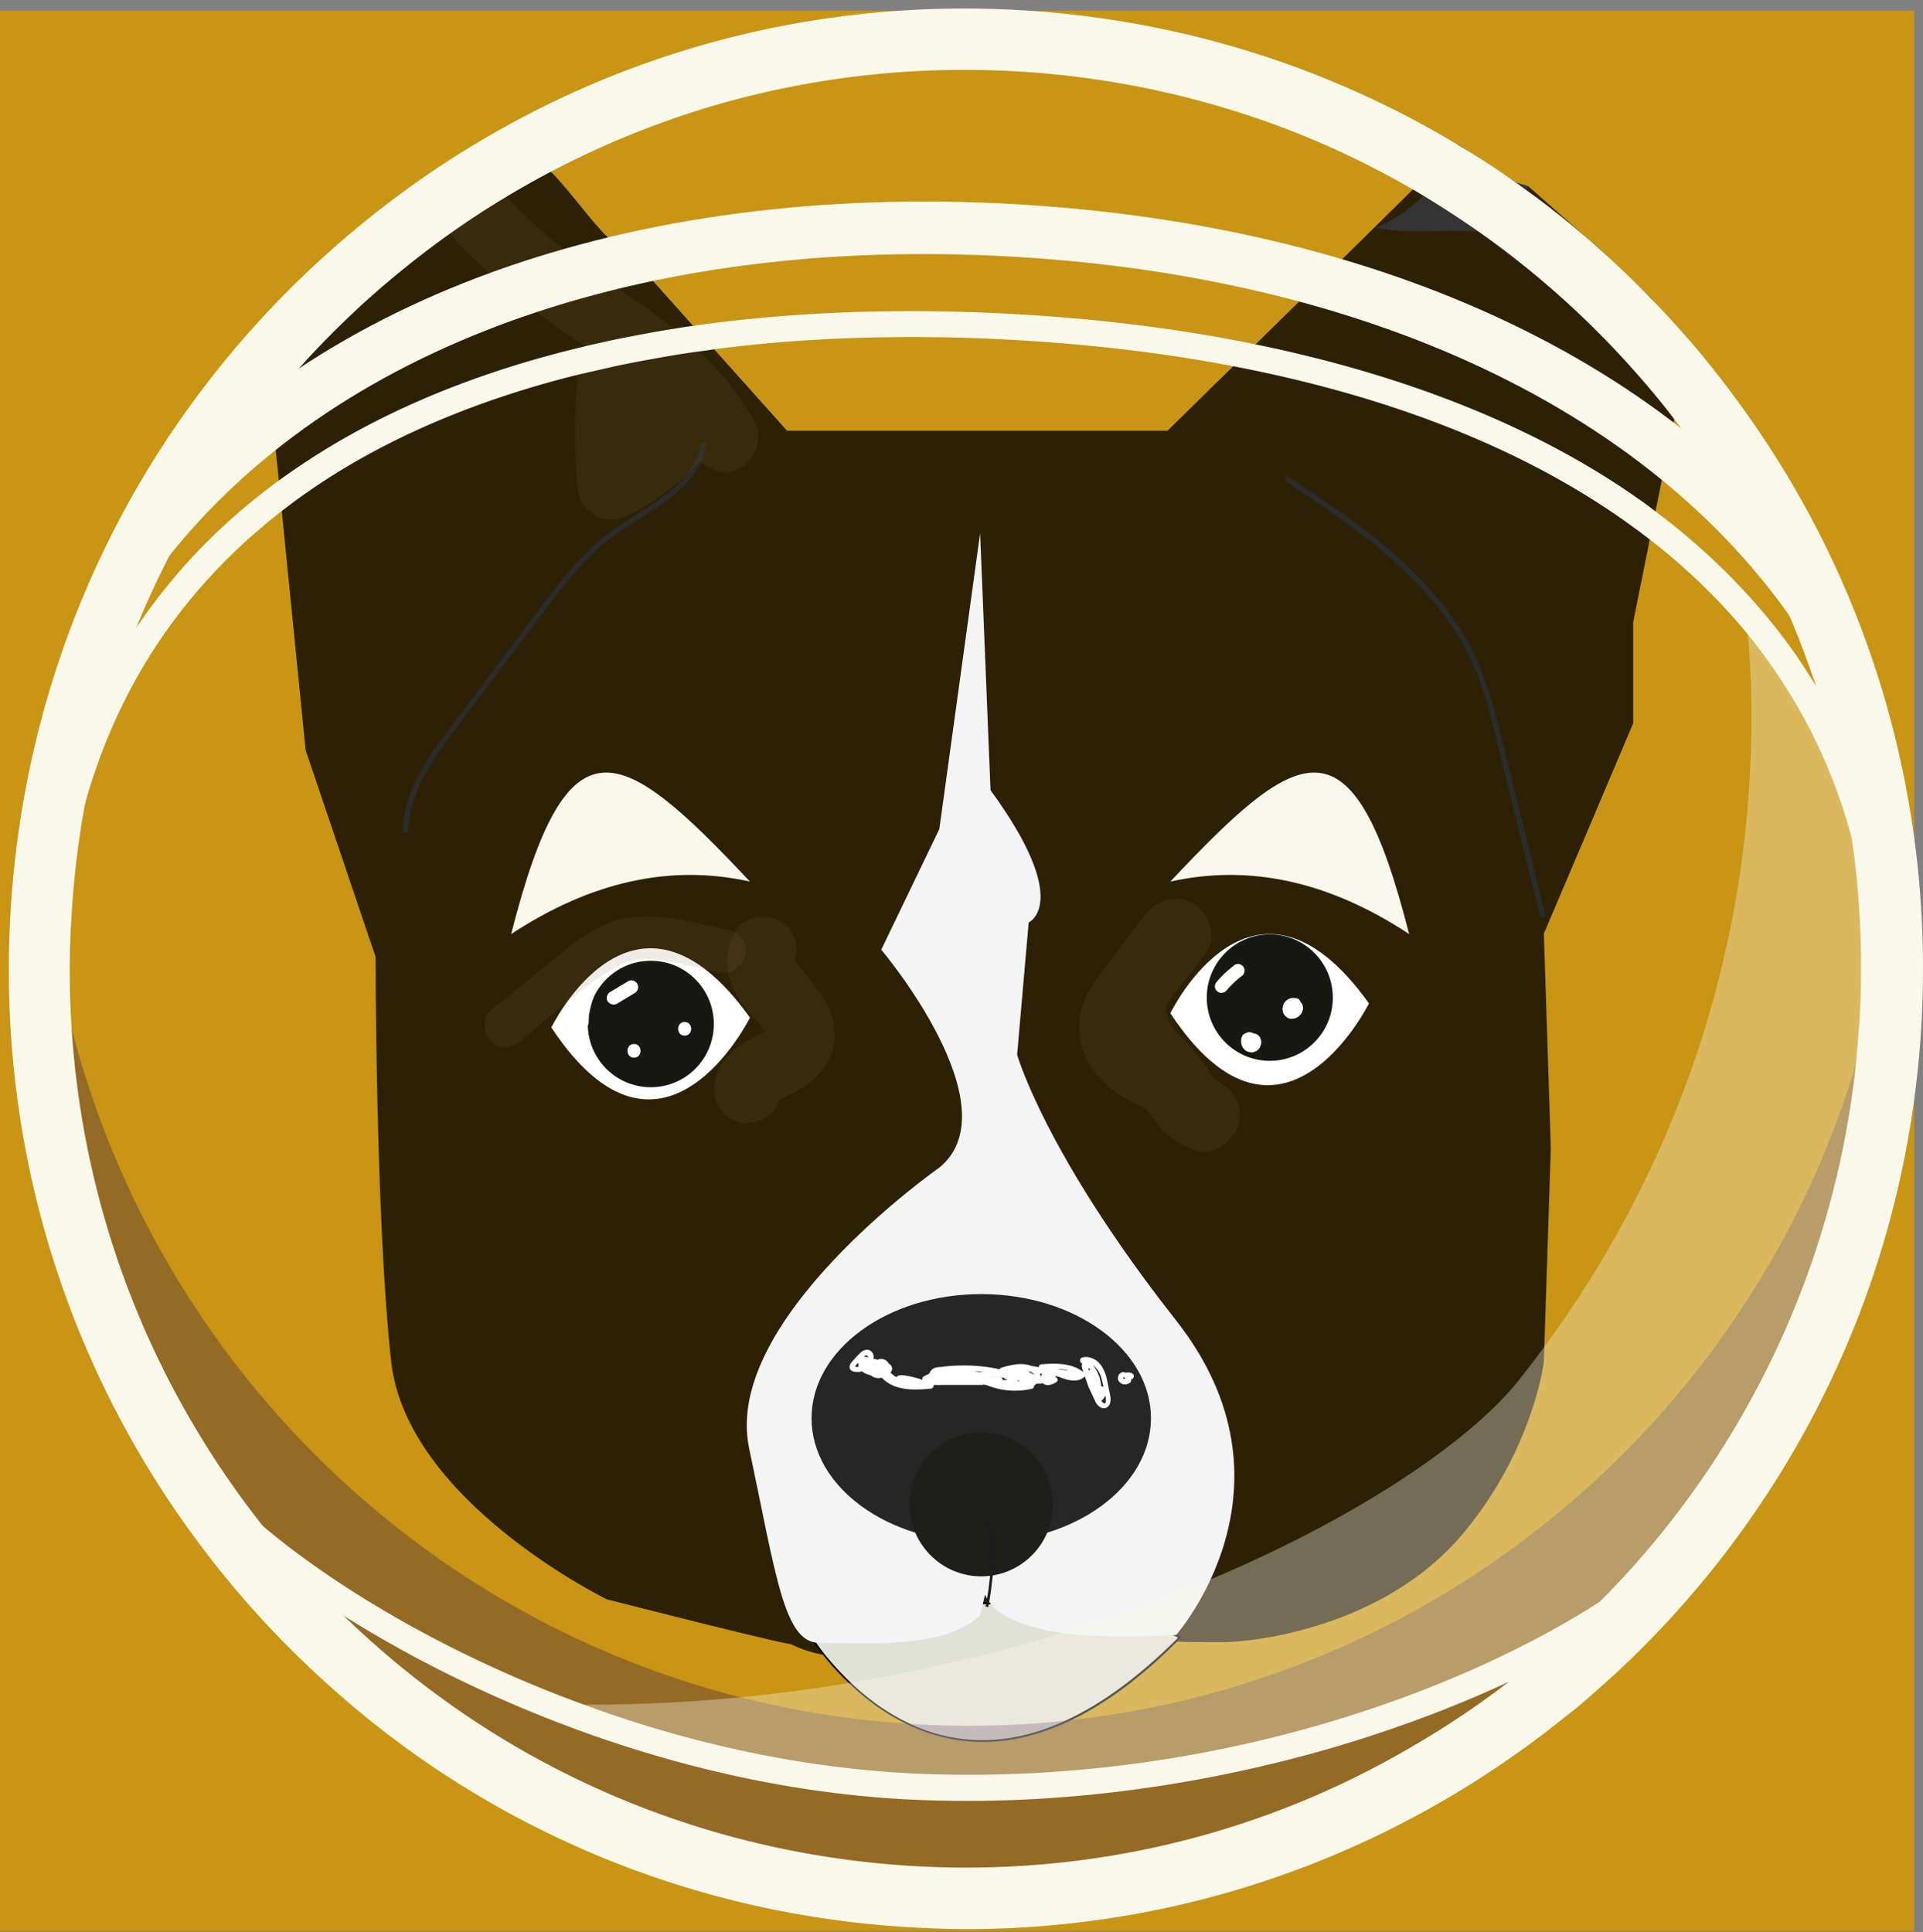 <svg xmlns="http://www.w3.org/2000/svg" xmlns:xlink="http://www.w3.org/1999/xlink" width="200" height="201" fill="none" xmlns:v="https://vecta.io/nano"><rect width="100%" height="100%" fill="#808080" stroke="none"/><path fill="#c89514" d="M0 1.114h199.084v199.772H0z"/><g opacity=".78"><path d="M152.12 15.357l5.563 3.651 1.293.392 7.156 6.307 5.623 5.401 3.999 4.375-.661 3.259-.151.724-.15.724-.662 3.349-.09.422-1.202 5.974-.662 3.259-.601 2.957-1.714 8.539v10.531l-4.962 11.708-4.33 10.169.722 22.299-.722 22.238s-1.082 9.147-8.449 17.927c-8.089 9.626-21.469 11.252-25.048 11.252-1.293 0-3.007 0-4.871-.06h-.15-.15c-4.24-.091-9.442-.332-13.471-.815-3.549-.423-6.195-1.056-6.586-1.961-.511-1.268-3.127.935-6.915 2.625-2.586 1.177-5.743 2.112-9.171 1.539-.06 0-.12-.031-.18-.031s-.09-.03-.15-.03c-1.173-.211-2.376-.633-3.578-1.267 3.909 1.328-18.733-4.456-18.733-4.456s-20.808-10.149-22.431-24.723-1.624-42.124-1.624-42.124l-.631-1.841-6.645-19.644-.782-7.876-1.714-17.139-.301-3.168-.331-3.229-.511-5.069-.12-1.267-.18-1.75 8.78-6.095 9.833-8.419 6.164-3.681 4.059-3.078c2.375 2.233 4.661 5.643 6.435 7.332l4.21 3.983.481.543 4.21 4.707 2.195 2.444 7.638 8.539h39.57l6.856-6.729 2.346-2.293 4.54-4.466 4.45-4.375 3.398-3.349 3.969-3.923 1.925-1.901.39-.392.451-.422.181-.181 1.744-1.72.451.302z" fill="#000"/></g><path d="M83.532 169.066s14.493 26.252 39.15 1.267c0-.03-12.057-7.121-39.15-1.267z" fill="#e0e2d5"/><path d="M122.712 170.212s-.12-.09-.36-.181c-.842-.422-3.158-1.418-7.037-2.233-3.097-.663-7.216-1.176-12.388-1.146h-.03-.271-.3c-5.202.09-11.457.694-18.763 2.293l-.15.03.06.121c0 .03.391.694 1.113 1.69.271.392.632.845 1.022 1.358.662.844 1.504 1.78 2.466 2.715 1.594 1.569 3.608 3.169 5.984 4.345a18.11 18.11 0 0 0 5.713 1.811 16.5 16.5 0 0 0 2.435.181c3.037 0 6.164-.785 9.322-2.323 3.548-1.72 7.156-4.406 10.825-8.057.15-.151.3-.272.421-.422l.09-.091-.151-.091zm-11.877 8.751c-3.789 1.75-7.487 2.384-11.095 1.871-1.894-.272-3.608-.815-5.172-1.569-2.496-1.177-4.6-2.806-6.284-4.436a30.41 30.41 0 0 1-2.406-2.625c-.391-.483-.722-.935-1.022-1.358-.601-.845-.992-1.478-1.143-1.72 7.217-1.539 13.381-2.172 18.552-2.263h.331.301.24c4.902-.03 8.841.453 11.848 1.056 3.698.755 6.013 1.69 7.036 2.173.24.12.421.211.511.241l-.481.483c-3.819 3.742-7.547 6.457-11.216 8.147z" fill="#000"/><path d="M97.695 121.45s-22.612 15.812-19.785 29.179 3.638 20.247 7.277 20.247 12.93.815 16.749-2.836l1.804-7.695s-9.682 11.406 18.582 9.717c0 0 13.622-15.389 0-32.71s-16.537-27.64-16.537-27.64l1.202-13.759s4.601-2.022-3.969-13.76l-1.082-26.735-4.24 30.778-6.044 12.553c0-.03 13.772 16.325 6.044 22.661z" fill="#f4f4f5"/><path d="M102.055 160.436c9.748 0 17.65-5.782 17.65-12.915s-7.902-12.914-17.65-12.914-17.651 5.782-17.651 12.914 7.902 12.915 17.651 12.915z" fill="#262626"/><path d="M102.055 163.966c4.118 0 7.457-3.35 7.457-7.483S106.173 149 102.055 149s-7.457 3.35-7.457 7.483 3.339 7.483 7.457 7.483z" fill="#1e1e1d"/><g fill="#fff"><path d="M89.636 140.581a8.9 8.9 0 0 0-.752.754c-.18.212-.481.483-.511.755-.12.573.601.664 1.022.603.481-.06.962-.332 1.233-.754.241-.362.361-.935.06-1.298-.722-.844-2.105.725-1.203 1.328.331.211.872.151 1.022-.271.18-.483-.481-.664-.842-.513-.541.241-.511.935-.15 1.327.451.513 1.383.604 2.015.785.24.06.511-.272.271-.483l-1.113-.905-.271.483 1.353.362c.271.06.632.211.872-.031.18-.181.18-.482.03-.694-.21-.301-.722-.271-.872-.543l-.18.423c.211-.03.391.181.391.392s-.15.362-.331.453c-.391.181-.992-.061-.902-.544 0-.06.09-.301.18-.241.06.03.09.211.09.241.06.151.12.332.21.483a3.39 3.39 0 0 0 .722.875c1.353 1.117 3.187 1.026 4.841.875.241-.03.421-.392.15-.513-.932-.422-1.954-.724-2.977-.875-.301-.03-.631-.03-.812.242a.56.56 0 0 0-.06.211c-.03.121 0 .121.09 0-.03-.03-.06-.03-.09-.06-.21-.212-.391-.362-.511-.664l-.451.332c.932 1.116 2.436 1.146 3.759 1.086.361 0 .361-.573 0-.573-1.173.03-2.526.06-3.368-.936-.21-.271-.571.061-.451.332.18.392.481.815.902.966.15.06.331.06.451-.03.06-.061.12-.121.15-.181.03-.031.03-.212.06-.242.12-.09.571.061.662.061l.752.15c.541.151 1.082.332 1.594.574l.15-.513c-1.112.09-2.285.211-3.368-.151-.451-.151-.902-.392-1.263-.724a3.48 3.48 0 0 1-.421-.513c-.15-.242-.18-.483-.271-.724-.15-.332-.541-.423-.872-.242-.361.211-.481.664-.391 1.056.211.845 1.293 1.087 1.924.543.752-.603.301-1.87-.722-1.689-.181.03-.241.271-.181.422s.18.272.331.332c.06.03.15.06.241.09l.24.091c.15.03.18.03.06 0-.511-.181-1.082-.272-1.624-.422-.24-.061-.511.271-.271.482l1.113.906.271-.483-1.323-.362c-.18-.061-.391-.151-.481-.332-.06-.091-.09-.242-.03-.332.06-.06.15-.06.21 0-.03-.091-.06-.181-.06-.272-.03.151-.24.061-.24-.09s.301-.513.481-.393c.331.212-.18.815-.331.936a.98.98 0 0 1-.481.211c-.09.03-.18.03-.301.03-.06 0-.09 0-.15-.03s-.06-.03.03 0c.09-.211.361-.452.511-.634l.541-.513c.301-.241-.09-.663-.361-.422z"/><path d="M96.973 143.629c.12-.272.241-.724.541-.815.331-.121.752-.121 1.082-.151.722-.06 1.443-.09 2.165-.06 1.443.03 2.857.271 4.27.664.03-.181.06-.362.06-.543h-7.998c.03.181.06.362.06.543 1.473-.423 3.037-.272 4.54 0 .06-.181.09-.362.15-.543-1.924-.302-3.999-.574-5.773.452-.18.091-.18.302-.06.453.271.302.631.392 1.022.422.541.03 1.082 0 1.624 0h3.488c.361 0 .361-.573 0-.573h-3.067-1.534c-.391 0-.872.06-1.143-.272-.03.151-.03.302-.06.453 1.624-.935 3.578-.664 5.352-.392.361.06.511-.483.15-.543-1.593-.302-3.247-.453-4.811 0-.301.09-.24.543.06.543h7.998c.301 0 .391-.453.06-.543-1.564-.453-3.187-.694-4.811-.694-.812 0-1.624.03-2.436.15-.301.031-.692.031-.932.242-.271.211-.391.633-.511.935-.15.302.331.604.511.272z"/><path d="M102.446 144.051c.361 0 .361-.573 0-.573s-.361.573 0 .573z"/><path d="M100.371 143.387l-1.082-.452c-.331-.121-.692-.332-1.052-.393-.661-.06-.752.906-1.473.694-.03.182-.06.363-.06.544l7.457.12v-.573l-1.804.06c-.271 0-.421.393-.151.513 1.624.755 3.428.966 5.142.543.211-.06.271-.331.12-.482-.992-.875-2.195-1.358-3.518-1.419-.27 0-.391.393-.15.513l1.714.815.06-.513c-.601.211-1.233.242-1.864.121-.361-.061-.511.452-.151.543.752.211 1.534.302 2.286.272.481-.031 1.413 0 1.623-.604s-.691-.905-1.112-1.056c-.692-.272-1.413-.362-2.135-.332.03.181.06.362.06.543.842-.271 1.834-.573 2.706-.241.211.06.391.181.542.332.27.271 0 .543-.241.724-.421.302-.932.362-1.413.211l.06.513c.722-.332 1.473-.483 2.285-.453.271.031.391-.392.15-.513l-2.255-1.176-.06.513c1.173-.242 2.376.03 3.368.694v-.483a2.93 2.93 0 0 1-1.955.332v.543c.782-.121 1.534-.091 2.316 0l-.151-.513c-.18.121-.511.362-.751.211-.301-.181.27-.392.421-.422.451-.061.872.12 1.293.271.721.242 1.563.393 2.195-.181.09-.09.12-.301 0-.392-1.233-1.056-2.917-1.026-4.481-.905-.33.03-.361.422-.06.543a8.79 8.79 0 0 0 3.639.694c.36 0 .36-.573 0-.573h-.782c-.361 0-.361.573 0 .573h.782v-.573c-1.203.03-2.376-.212-3.488-.664-.031.181-.061.362-.061.543 1.353-.091 2.947-.211 4.06.724v-.392c-.481.452-1.233.151-1.804-.03s-1.203-.362-1.775-.121c-.451.181-.811.664-.481 1.116.391.544 1.083.302 1.534 0 .24-.15.12-.482-.15-.513-.812-.12-1.624-.09-2.466.031-.271.03-.271.513 0 .543.842.151 1.654 0 2.375-.393.211-.12.181-.362 0-.482-1.112-.755-2.465-1.026-3.788-.755-.241.061-.271.393-.06.513l2.255 1.177.15-.513c-.902-.06-1.744.121-2.556.513-.24.121-.15.453.06.513.662.211 1.383.091 1.955-.332s.812-1.026.24-1.569c-1.022-.935-2.586-.573-3.758-.211-.301.09-.241.573.06.543.511-.03.992.03 1.473.151.211.06.451.121.632.211l.33.181c.091.061.241.091.121.181-.151.121-.542.121-.722.121-.271.03-.541.03-.782.03-.541 0-1.082-.09-1.623-.241-.061.181-.091.362-.151.543a4.79 4.79 0 0 0 2.165-.121c.211-.06.301-.392.06-.513l-1.714-.815-.15.513c1.143.061 2.255.483 3.127 1.268l.12-.483c-1.563.392-3.247.241-4.72-.483l-.151.513 1.804-.06c.361 0 .361-.543 0-.574l-7.457-.12c-.331 0-.361.452-.06.543a1.01 1.01 0 0 0 .782-.03c.301-.121.391-.302.601-.513.271-.272.782.09 1.053.211l1.142.453c.482.271.632-.272.301-.393z"/><path d="M112.699 141.818c.812-.211 1.474.513 1.744 1.207.151.393.241.845.331 1.268s.241.875.241 1.327c0 .091 0 .272-.06.332-.121.091-.241-.06-.331-.151-.271-.332-.421-.784-.602-1.146l-.511-1.298c-.09-.211-.15-.422-.21-.664l-.09-.332c0-.03-.03-.12-.061-.181 0-.03 0-.03-.03-.06-.09.03-.12.06-.06.06 0 .031.181.121.211.151a1.66 1.66 0 0 1 .21.272c.121.181.241.392.331.603.18.423.271.906.241 1.358l.511-.151-.782-1.84c-.06-.181-.331-.181-.451-.061-.391.393-.12.905.03 1.328l.812 1.75c.06.121.27.181.391.091.391-.272.661-.906.3-1.328-.15-.181-.451-.211-.601 0a.33.33 0 0 0 .271.513c.36.03.36-.543 0-.573h-.03l.24.15c0 .031 0 .091.03.121-.03.06-.09.121-.12.181h-.211v.091c0 .03 0 .09-.03.151a.47.47 0 0 1-.18.241l.391.09-.632-1.327c-.09-.211-.21-.423-.27-.664-.03-.121-.12-.302-.03-.392-.151-.03-.301-.03-.451-.061l.781 1.841c.121.272.512.121.512-.151.03-.573-.091-1.146-.331-1.69-.181-.422-.511-.995-.962-1.207-.181-.09-.421-.09-.572.031-.24.211-.15.513-.09.754l.632 1.81.781 1.66c.241.392.752.785 1.203.422.361-.271.331-.814.271-1.207l-.391-1.901c-.181-.603-.451-1.207-.932-1.629-.451-.362-1.053-.573-1.624-.392-.331.151-.18.694.18.603zm4.541 1.6c.03 0 .06-.031.09-.031 0 .03-.03.031-.09.031.06-.031.12-.031.15 0h-.06.06.03c-.06-.031.03 0 .03.03.03 0 .03.03.06.03-.03-.151-.03-.302-.06-.453l-.03.03c.03-.06.06-.03.03-.03-.03.03.09-.03.03-.03h-.03.06-.03.06-.03-.03s.06.03.03.03c-.03-.03-.06-.03-.09-.06-.06-.03-.12-.091-.21-.121-.211-.121-.451-.181-.662-.03a.63.63 0 0 0-.27.573.5.5 0 0 0 .15.362c.09.091.18.151.301.212.24.09.541.03.781-.121.121-.091.181-.241.091-.392-.091-.121-.241-.181-.391-.091-.03 0-.06.03-.06.03h-.03c-.031 0 .06-.03.03 0-.061.03-.091.031-.151.031h.06-.15.06-.06s-.09-.031-.03 0 0-.001-.03-.031c0 0-.06-.06-.03 0-.03-.03.03.061 0 .031v-.031-.06.06-.12.06c0-.03.03-.06.03-.091 0 0-.03.061-.03.031v-.031l.03-.03-.03.03c-.03.031-.03 0 0 0h.03c.03-.03-.03.031-.03.031h.06-.06.06c.03 0 .09.03.03 0s0 0 .03 0 .03.03.06.03c.06.03.121.09.211.121a.58.58 0 0 0 .3.09.48.48 0 0 0 .331-.151c.06-.06.09-.151.09-.241s-.06-.151-.12-.211c-.18-.151-.451-.182-.691-.121-.151.06-.241.181-.211.332.03.241.18.362.331.302z"/></g><path d="M121.72 91.698c13.531-14.393 18.974-17.622 24.837 5.462-8.269-5.462-16.568-7.302-24.837-5.462z" fill="#f9f7eb"/><path d="M78 91.698C64.469 77.305 59.026 74.076 53.163 97.16c8.299-5.462 16.568-7.302 24.837-5.462z" fill="#f9f8eb"/><path d="M57.342 106.876S65.972 89.043 78 105.85c0 0-9.141 18.437-20.657 1.026zm64.378-1.479s8.63-17.833 20.658-1.025c0 0-9.141 18.436-20.658 1.025z" fill="#fff"/><g fill="#171815"><use xlink:href="#B"/><use xlink:href="#B" x="-64.378" y="2.746"/></g><path d="M127.523 103.074c.512-.603 1.083-1.147 1.714-1.629.121-.091.211-.332.211-.483 0-.181-.09-.392-.211-.483-.12-.121-.3-.211-.481-.211-.06 0-.12.03-.18.03a.62.62 0 0 0-.301.181 11.02 11.02 0 0 0-1.714 1.629c-.12.151-.21.302-.21.483s.09.393.21.483a.71.71 0 0 0 .481.211c.151-.03.361-.09.481-.211zm1.684 4.677c-.03.091-.09.151-.09.241-.03.091-.03.181-.03.272 0 .121 0 .241.03.362 0 .03.03.06.03.091.03.09.06.181.12.241.091.151.211.272.361.362s.331.121.511.151c.091 0 .181 0 .241-.03l.241-.091a.89.89 0 0 0 .21-.151l.06-.06c.06-.06.12-.121.151-.211.03-.06.06-.151.09-.242a.84.84 0 0 0 0-.543l-.09-.241c-.091-.151-.151-.181-.301-.302-.09-.06-.181-.09-.271-.09-.09-.031-.18-.031-.27 0s-.181.06-.241.12c-.09.061-.15.121-.18.212-.03.06-.061.12-.061.181a.74.74 0 0 0 0 .362c.031.06.061.12.061.181.06.12.15.181.24.241-.06-.03-.09-.06-.15-.121l.03.031c-.03-.061-.06-.091-.12-.151l.03.03a.43.43 0 0 1-.06-.181c0 .03 0 .03.03.06 0-.06-.03-.12-.03-.181v.061c0-.061.03-.121.03-.182 0 .031 0 .061-.03.091a.43.43 0 0 0 .06-.181c0 .03-.03.06-.06.09.03-.06.06-.09.12-.15-.03.03-.03.06-.06.06.06-.03.09-.06.15-.121-.03.03-.03.03-.06.03.06-.03.12-.06.18-.06-.03 0-.06.03-.06.03.06 0 .12-.03.181-.03h-.061c.061 0 .121.03.181.03-.03 0-.06 0-.09-.03.06.03.12.06.18.06-.03 0-.06-.03-.06-.03.06.03.09.061.15.121-.03-.03-.06-.03-.06-.06.03.06.06.09.12.15-.03-.03-.03-.06-.06-.09a.43.43 0 0 1 .06.181c-.03-.03-.03-.09-.03-.121 0 .061.03.121.03.181v-.12c0 .06-.03.12-.03.181 0-.03.03-.091.03-.121a.43.43 0 0 0-.06.181s0-.03.03-.03a.49.49 0 0 0 .091-.272.42.42 0 0 0 0-.271c-.031-.091-.061-.181-.121-.242-.06-.09-.12-.151-.21-.181-.06-.03-.12-.06-.181-.06a.73.73 0 0 0-.36 0c-.061.03-.121.06-.181.06-.21.121-.301.181-.361.302zm5.623-3.923h-.06c-.09 0-.15-.03-.24-.03s-.151.03-.241.03h-.06c-.06.031-.15.061-.211.091-.03 0-.03.03-.06.03-.06.03-.12.091-.18.121l-.03.03c-.06.06-.12.151-.181.211-.06.091-.09.181-.12.272 0 .03-.03.06-.03.09 0 .091-.03.181-.03.272s.03.151.03.241v.061c.03.06.06.15.09.211s.09.121.121.181c.06.06.15.121.21.181l.03.03c.06.03.15.06.211.091a.83.83 0 0 0 .27.03c.09 0 .151-.03.241-.03h.06c.03 0 .03 0 .06-.031.06-.03.15-.06.21-.09.091-.03.151-.121.241-.181.06-.06.15-.151.18-.211.061-.091.091-.181.121-.272 0-.03 0-.03.03-.06 0-.061.03-.151.03-.211v-.031c0-.09-.03-.181-.03-.241 0-.03 0-.03-.03-.06a.6.6 0 0 0-.121-.242c-.06-.09-.12-.151-.21-.181-.09-.06-.18-.09-.271-.09-.09-.031-.18-.031-.27 0a.43.43 0 0 1-.181.06c-.12.06-.18.151-.24.241-.03.061-.06.121-.06.181-.03.121-.03.242 0 .363 0 .03 0 .03.03.06 0-.06-.03-.121-.03-.181v.09c0-.06.03-.12.03-.181 0 .03 0 .061-.03.091.03-.061.06-.121.06-.181 0 .03-.03.06-.06.09.03-.06.06-.09.12-.151l-.09.091c.06-.03.09-.06.15-.121-.03.03-.06.061-.12.061.06-.031.12-.061.18-.061-.03.03-.09.03-.12.03.06 0 .12-.03.18-.03h-.09c.06 0 .12.03.181.03-.031 0-.061 0-.091-.03.06.03.121.061.181.061-.03 0-.06-.031-.06-.031a.55.55 0 0 1 .15.121l-.06-.06c.03.06.06.09.12.151-.03-.031-.03-.031-.03-.061.03.061.06.121.06.181 0-.03-.03-.06-.03-.09 0 .06.03.121.03.181v-.091c0 .061-.03.121-.03.181 0-.03.03-.09.03-.12-.03.06-.06.12-.06.181.03-.03.03-.091.06-.121a.53.53 0 0 1-.12.151l.09-.091a.55.55 0 0 0-.15.121c.03-.03.06-.03.09-.06-.06.03-.12.06-.18.06.03 0 .06-.03.09-.03-.06 0-.121.03-.181.03h.091c-.061 0-.121-.03-.181-.03h.06a.42.42 0 0 0 .271 0c.09 0 .18-.03.27-.091.091-.03.151-.09.211-.181.06-.06.09-.151.12-.241 0-.06.03-.121.03-.181 0-.121-.03-.242-.09-.362-.03-.061-.06-.091-.12-.151 0 0-.12-.06-.241-.091zm-70.662.574l1.864-1.117c.301-.181.451-.633.241-.965s-.632-.453-.962-.242l-1.864 1.117c-.301.181-.451.633-.241.965.211.302.632.423.962.242zm-3.819-.936c-.331.906-.511 1.901-.511 2.867 0 .362.331.724.692.694.391-.03.692-.302.692-.694l.03-.664c0-.06 0-.151.03-.211.03-.121.03-.211.06-.332a9.2 9.2 0 0 1 .361-1.298c.12-.332-.15-.784-.481-.875-.391-.06-.722.151-.872.513zm5.593 6.548c.902 0 .902-1.418 0-1.418s-.902 1.418 0 1.418zm5.262-2.293c.902 0 .902-1.418 0-1.418s-.902 1.418 0 1.418zm4.029-1.901c.902 0 .902-1.418 0-1.418s-.902 1.418 0 1.418z" fill="#fff"/><path d="M159.006 19.4c-.09.121-.151.241-.241.362l-1.563 2.082-.391.453-.09.09c-.091.121-.211.211-.301.332-.451.453-.932.905-1.534 1.116-.361.121-.721.181-1.112.211-.331.03-.692 0-1.023 0-3.458-.181-6.254.332-9.652-.362 1.925-.754 3.518-1.931 4.962-3.349.631-.604 1.232-1.297 1.804-1.961l.361-.422.36-.483c.091-.121.211-.241.301-.392l1.263-1.72 5.563 3.651 1.293.392zm12.779 11.708c-1.353-.815-2.586-1.81-3.668-2.927a16.36 16.36 0 0 1-1.955-2.474l5.623 5.401z" fill="#333"/><path d="M160.209 95.44l-4.481-18.135c-.691-2.776-1.383-5.643-2.556-8.268-3.879-8.66-12.568-14.393-19.544-19.01l.3-.483c7.036 4.647 15.817 10.41 19.725 19.251 1.203 2.686 1.925 5.582 2.616 8.358l4.481 18.135-.541.151zM41.887 86.629c0-4.436 2.977-8.389 5.172-11.285l9.051-12.009c2.135-2.836 4.36-5.763 7.277-7.936.872-.664 1.864-1.267 2.796-1.871 3.097-1.992 6.315-4.043 6.766-7.483l.541.06c-.451 3.712-3.789 5.824-7.006 7.876-.932.604-1.894 1.207-2.766 1.841-2.857 2.112-5.052 5.009-7.156 7.815L47.51 75.645c-2.135 2.836-5.052 6.699-5.052 10.923l-.571.06z" fill="#2b2b2b"/><g opacity=".13"><path d="M76.346 97.069c-1.052 2.203-.932 4.466.361 6.548.541.875 1.203 1.66 1.864 2.414l.872 1.026c-.451-.573.24.392.361.573.421.664-.03-.362.12.332.06.302-.03-.452-.03-.573.06-.302.06-.302-.03.03.06-.12.09-.241.15-.332.15-.241.21-.362.03-.06.15-.211.391-.241.03-.03l-1.203.664c-2.045 1.026-3.999 2.323-4.51 4.737-.391 1.871.541 3.802 2.436 4.315 1.744.483 3.909-.604 4.3-2.444.18-.785-.511.845-.15.181-.12.211-.451.271-.03.06l.632-.362c.722-.392 1.473-.694 2.135-1.146 2.255-1.509 3.548-3.923 3.007-6.669-.391-1.931-1.654-3.47-2.887-4.949l-.752-.905c-.24-.272-.15-.241.03.03l-.301-.452c-.06-.091-.421-.755-.18-.272.21.422-.03-.03-.03-.151.03.332-.03.724-.15.966.812-1.72.451-3.802-1.263-4.798-1.564-.905-3.969-.453-4.811 1.267z" fill="#816c44"/></g><g opacity=".13"><path d="M118.864 95.41l-3.789 5.039c-1.383 1.84-2.706 3.56-2.827 5.974-.24 5.07 4.15 8.057 8.42 9.445 3.007.966 6.194-2.867 4.27-5.582-.782-1.087-1.594-1.962-2.586-2.867-.361-.332-.722-.815-1.113-1.116.12.09.03.271 0 .422l-7.427-.996c.06 3.531 2.165 5.824 4.39 8.298.722.815 1.383 1.932 2.195 2.927 1.022 1.268 2.255 2.052 3.759 2.656 1.894.754 4.149-.845 4.66-2.656.602-2.172-.751-3.892-2.646-4.677.421.181.361.242.091-.09-.451-.574 0 .09-.391-.513a24.72 24.72 0 0 0-1.985-2.686c-.631-.754-1.413-1.418-2.015-2.203-.15-.181-.27-.362-.42-.724-.031-.06-.091-.694-.091-.392-.03-1.871-1.413-3.5-3.277-3.742-1.774-.211-3.759.845-4.15 2.716-.481 2.263 0 4.375 1.383 6.216.872 1.147 2.436 2.263 3.098 3.168l4.269-5.582c-.962-.302-1.984-.664-2.586-1.328-.18-.211-.3-.332-.33-.754.03.604-.03.453.3-.06 1.594-2.505 3.579-4.798 5.353-7.182 1.232-1.629.27-4.255-1.353-5.19-1.955-1.026-3.97-.181-5.202 1.479z" fill="#816c44"/></g><g opacity=".13"><path d="M46.578 24.107c4.24 4.768 9.261 8.509 14.493 12.1 4.39 3.017 8.78 6.276 11.366 11.044l4.781-4.798-11.787-7.363c-2.466-1.539-5.022.543-5.262 3.048-.421 4.134-.481 8.298-.12 12.432.241 2.716 2.766 4.285 5.262 3.048 2.556-1.267 4.901-2.987 6.946-4.979 1.323-1.267 1.383-3.712 0-4.979l-3.368-3.108c-1.383-1.267-3.578-1.388-4.961 0-1.293 1.297-1.413 3.681 0 4.979l3.368 3.108V43.66c-1.654 1.599-3.488 2.836-5.533 3.892l5.262 3.048c-.361-4.164-.301-8.298.12-12.432l-5.262 3.048 11.787 7.363c3.067 1.931 6.405-1.81 4.781-4.798-2.917-5.371-7.668-9.233-12.569-12.673-2.496-1.75-5.082-3.379-7.427-5.28-2.496-2.022-4.811-4.224-6.946-6.638-1.263-1.418-3.668-1.297-4.961 0-1.353 1.358-1.233 3.5.03 4.918z" fill="#816c44"/></g><g opacity=".13"><path d="M54.125 108.294c3.067-2.474 6.074-5.371 9.442-7.423 1.534-.935 3.037-1.327 4.841-1.056 2.135.302 4.24.875 6.344 1.328 2.826.603 4.029-3.742 1.203-4.345-4.631-.996-9.321-2.625-13.802-.272-1.864.966-3.488 2.414-5.112 3.712l-6.014 4.858c-.932.754-.782 2.384 0 3.168.842.966 2.135.815 3.097.03z" fill="#816c44"/></g><path d="M102.777 167.165l-.271-.061c.361-1.78.782-5.099.451-6.94a9.11 9.11 0 0 0-.451-1.78l.271-.09c.21.603.36 1.206.451 1.81.33 1.901-.091 5.25-.451 7.061z" fill="#1f1c1f"/><g opacity=".35"><path d="M196.532 93.358c.331 4.406.361 8.871.09 13.428-3.307 53.288-49.043 93.812-102.145 90.493S.993 148.064 4.3 94.776a73.35 73.35 0 0 1 .391-4.556c3.578 47.374 41.495 86.058 90.087 89.105 51.569 3.169 96.191-34.942 101.754-85.967z" fill="#371a45"/></g><g fill="#f9f8eb"><path d="M183.843 46.225c-2.436-3.711-5.112-7.302-8.059-10.742l-.721-.815c-1.083-1.207-2.165-2.414-3.308-3.561-1.804-1.871-3.698-3.681-5.623-5.401-2.375-2.112-4.841-4.104-7.397-5.944-.361-.241-.691-.513-1.052-.754-1.804-1.297-3.669-2.504-5.563-3.651-.12-.06-.241-.151-.361-.211-13.531-8.177-28.896-13.035-45.134-14.061C86.81-.153 67.506 4.433 50.727 14.21c-5.683 3.289-11.096 7.212-16.147 11.678C14.644 43.54 2.767 67.921 1.113 94.565c-1.654 26.614 7.126 52.292 24.717 72.298a100.2 100.2 0 0 0 8.149 8.238c.661.603 1.323 1.177 2.015 1.78 2.075 1.78 4.18 3.44 6.375 5.039 15.065 10.893 32.896 17.351 51.899 18.527 2.105.121 4.18.212 6.254.212 21.44 0 41.466-6.91 57.883-18.739.692-.483 1.353-.996 2.015-1.478l3.488-2.746c1.564-1.298 3.067-2.656 4.571-4.044a99.93 99.93 0 0 0 15.665-18.798c8.961-13.881 14.584-30.205 15.666-47.857 1.323-21.756-4.269-42.878-15.966-60.772zM94.658 194.081c-14.523-.906-28.325-5.1-40.593-12.161-6.555-3.772-12.659-8.388-18.222-13.759-1.804-1.751-3.578-3.591-5.262-5.522-1.113-1.268-2.165-2.535-3.187-3.833-11.817-14.936-18.703-32.86-19.936-51.719-.271-4.013-.271-8.056 0-12.13.241-3.953.722-7.815 1.443-11.647 1.173-6.216 2.947-12.251 5.292-18.044 1.052-2.625 2.255-5.19 3.548-7.694 2.917-5.643 6.435-10.953 10.494-15.932.932-1.116 1.864-2.233 2.857-3.319 1.774-1.992 3.668-3.923 5.623-5.763a60.11 60.11 0 0 1 2.045-1.871 99.2 99.2 0 0 1 7.968-6.337c1.955-1.388 3.939-2.686 5.954-3.893A92.9 92.9 0 0 1 74.873 10.8a92.93 92.93 0 0 1 25.409-3.53c1.954 0 3.939.06 5.923.181 9.623.603 18.944 2.655 27.694 6.005 4.541 1.75 8.931 3.862 13.14 6.306.331.181.662.392.962.573 1.955 1.177 3.849 2.414 5.714 3.711a94.01 94.01 0 0 1 16.538 14.846c1.353 1.539 2.646 3.078 3.848 4.677l.902 1.207c3.368 4.496 6.315 9.294 8.781 14.242.902 1.78 1.714 3.591 2.495 5.431a104.52 104.52 0 0 1 2.707 7.242c.751 2.293 1.383 4.587 1.954 6.91.722 2.957 1.293 5.974 1.714 9.022a92.76 92.76 0 0 1 .902 12.945c0 1.961-.06 3.952-.18 5.944l-.301 3.651c-1.143 11.346-4.3 22.027-9.081 31.774-4.48 9.113-10.374 17.38-17.41 24.471-1.503 1.509-3.037 2.988-4.63 4.376a75.05 75.05 0 0 1-2.436 2.082c-.301.271-.632.513-.962.784l-1.383 1.087c-3.338 2.595-6.856 4.948-10.525 7.06-15.215 8.902-33.136 13.458-51.989 12.282z"/><path d="M72.106 33.914l-1.954.302s.03 0 .03.03l.421.332c.06.03.12.09.15.121l.03.03.571.483.511.453c.15.151.331.302.481.422l.481.453 1.443-.211-2.165-2.414zm0 0l-1.954.302s.03 0 .03.03l.421.332c.06.03.12.09.15.121l.03.03.571.483.511.453c.15.151.331.302.481.422l.481.453 1.443-.211-2.165-2.414zm0 0l-1.954.302s.03 0 .03.03l.421.332c.06.03.12.09.15.121l.03.03.571.483.511.453c.15.151.331.272.481.422l.481.453 1.443-.211-2.165-2.414zM197.374 98.85l-.992-7.513v-.03l-1.203-5.19c-1.413-5.13-3.428-9.927-6.074-14.363-1.534-2.595-3.248-5.069-5.202-7.423-3.308-4.013-7.187-7.725-11.637-11.074-.24-.181-.511-.362-.752-.573-10.674-7.815-24.536-13.488-40.803-16.837-8.329-1.72-17.29-2.806-26.792-3.259-11.336-.543-21.98-.091-31.783 1.297-.662.09-1.293.181-1.954.302-1.594.241-3.187.543-4.751.845-1.473.272-2.917.603-4.36.935-.09 0-.15.03-.241.06-9.832 2.323-18.583 5.733-26.07 10.169-1.985 1.177-3.849 2.414-5.653 3.712-6.014 4.375-10.975 9.505-14.884 15.329-3.277 4.888-5.803 10.259-7.607 16.143-.692 2.233-1.263 4.526-1.714 6.88a78.37 78.37 0 0 0-1.353 11.255c0 .181-.03.392-.03.574-.872 18.587 4.089 36.752 14.403 52.564.752 1.177 1.804 2.474 3.097 3.832a61.72 61.72 0 0 0 2.436 2.384 76.99 76.99 0 0 0 2.195 1.931c2.826 2.384 6.254 4.858 10.163 7.302 8.149 5.13 18.432 10.139 29.919 13.76 9.382 2.957 19.575 4.979 30.099 5.371 1.594.06 3.157.09 4.751.09 13.47 0 26.37-2.172 37.766-5.461 6.916-2.022 13.261-4.436 18.854-7.061.511-.241.992-.483 1.473-.724.451-.211.872-.423 1.293-.634 2.917-1.478 5.563-2.987 7.938-4.526l2.285-1.539c.872-.634 1.714-1.237 2.496-1.871 2.315-1.81 4.15-3.591 5.503-5.31a87.24 87.24 0 0 0 5.833-8.268c8.089-12.885 12.689-27.489 13.411-42.697.271-3.531.21-7.031-.06-10.38zm-169.95 59.956c-3.338-2.806-5.803-5.401-7.217-7.634-9.772-14.996-14.614-32.226-13.982-49.848 0-.362.03-.724.03-1.086.271-6.035 1.173-11.708 2.676-16.958 3.518-12.311 10.374-22.389 20.477-30.205 2.105-1.629 4.33-3.138 6.705-4.556 6.916-4.104 14.974-7.302 23.965-9.535l3.699-.845c1.654-.362 3.308-.664 5.022-.966 1.323-.241 2.676-.453 4.029-.634a23.74 23.74 0 0 0 1.443-.211c6.465-.845 13.29-1.267 20.447-1.267 2.947 0 5.984.06 9.051.211 8.69.422 16.899 1.358 24.566 2.836 16.659 3.199 30.761 8.841 41.526 16.717.601.422 1.172.875 1.774 1.328 3.097 2.414 5.893 5.009 8.389 7.785 1.383 1.539 2.676 3.138 3.849 4.798 4.089 5.673 7.036 11.979 8.84 18.889 1.293 4.949 2.015 10.229 2.135 15.811 0 .573.03 1.147.03 1.72a87.89 87.89 0 0 1-.09 3.953c-.632 13.247-4.3 26.01-10.705 37.537-2.315 4.134-4.961 8.087-7.968 11.859-1.804 2.293-5.052 5.039-9.472 7.936-2.465 1.599-5.322 3.259-8.509 4.858l-.181.09c-8.209 4.134-18.643 7.997-30.55 10.471-9.622 1.991-20.236 3.078-31.452 2.655-6.826-.271-13.471-1.207-19.876-2.655-5.382-1.207-10.554-2.776-15.455-4.587-14.042-5.129-25.769-12.22-33.196-18.467zM72.106 33.914c-.662.091-1.293.181-1.954.302 0 0 .03 0 .03.03l.421.332c.06.03.12.09.15.121l.03.03.571.483c.18.151.331.302.511.453.15.151.331.302.481.422.15.151.331.302.481.453a23.74 23.74 0 0 0 1.443-.211l-2.165-2.414zm0 0c-.662.091-1.293.181-1.954.302 0 0 .03 0 .03.03l.421.332c.06.03.12.09.15.121l.03.03.571.483c.18.151.331.302.511.453.15.151.331.302.481.422.15.151.331.302.481.453a23.74 23.74 0 0 0 1.443-.211l-2.165-2.414z"/></g><g opacity=".35"><path d="M181.273 61.701c11.156 11.738 17.35 27.459 16.418 47.525-.902 18.889-7.818 36.149-18.974 50.18-8.359 10.501-41.465 28.032-81.276 26.524-14.042-.544-27.483-3.953-39.15-8.63 48.982.814 89.305-20.7 99.679-33.736 14.132-17.803 22.942-39.709 24.055-63.668.331-6.427.06-12.492-.752-18.195z" fill="#f9f8eb"/></g><path d="M188.143 66.985l-.241-.241-.18-.302c-15.095-23.506-45.735-38.02-84.043-39.83-38.549-1.841-70.392 10.169-87.381 32.89l-.18.211c-1.022 1.086-2.736 1.177-3.849.151-1.052-.996-1.143-2.595-.271-3.711C30.1 32.013 63.627 19.249 103.919 21.15c40.082 1.901 72.316 17.32 88.343 42.335l-2.255 1.478-1.864 2.022z" fill="#f9f8eb"/><defs ><path id="B" d="M132.064 110.346c3.62 0 6.555-2.945 6.555-6.578s-2.935-6.578-6.555-6.578-6.555 2.945-6.555 6.578 2.935 6.578 6.555 6.578z"/></defs></svg>